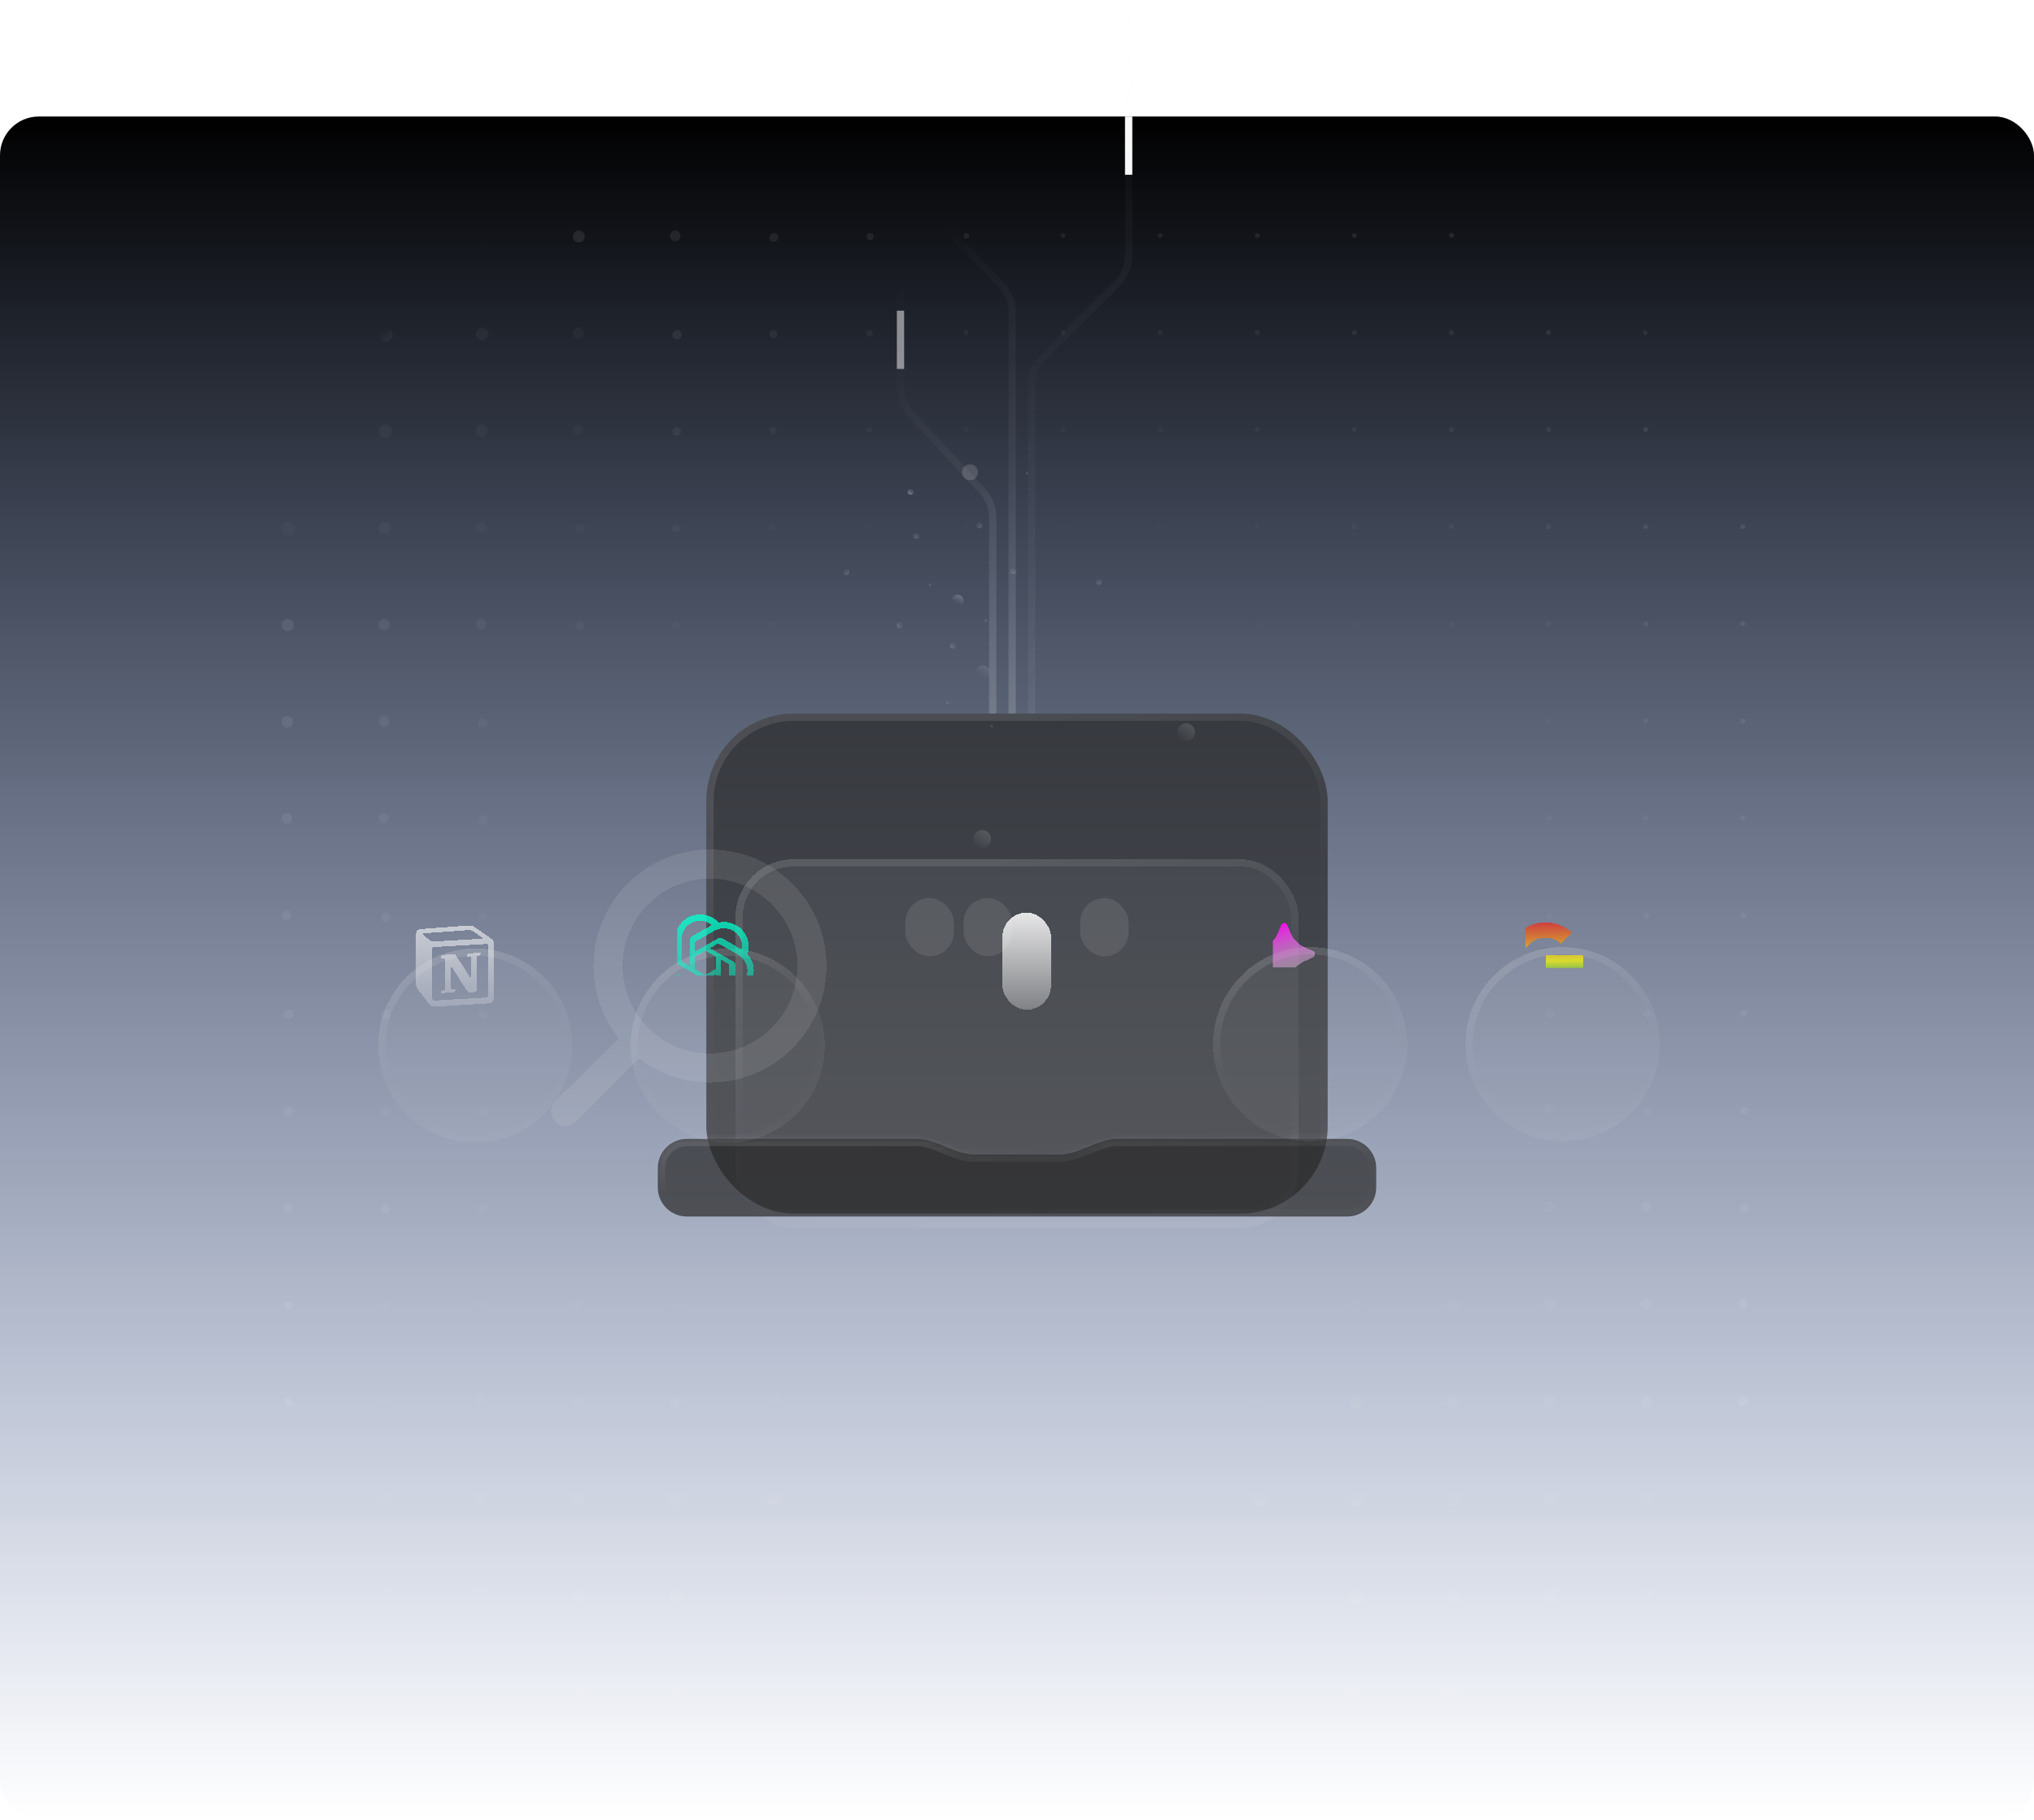 <svg width="419" height="375" viewBox="0 0 419 375" fill="none" xmlns="http://www.w3.org/2000/svg">
<rect y="24" width="419" height="351" rx="8" fill="url(#paint0_linear_106_13742)"/>
<g clip-path="url(#clip0_106_13742)">
<mask id="mask0_106_13742" style="mask-type:alpha" maskUnits="userSpaceOnUse" x="25" y="15" width="369" height="368">
<circle cx="209.5" cy="199" r="184" fill="url(#paint1_radial_106_13742)"/>
</mask>
<g mask="url(#mask0_106_13742)">
<g opacity="0.1">
<circle opacity="0.3" cx="59.084" cy="48.584" r="1.584" fill="#F8F8F8"/>
<circle cx="79.005" cy="48.505" r="1.505" fill="#F8F8F8"/>
<circle cx="99.386" cy="48.886" r="1.386" fill="#F8F8F8"/>
<circle cx="119.228" cy="48.728" r="1.228" fill="#F8F8F8"/>
<circle cx="139.089" cy="48.589" r="1.089" fill="#F8F8F8"/>
<circle cx="159.411" cy="48.911" r="0.911" fill="#F8F8F8"/>
<circle cx="179.233" cy="48.733" r="0.733" fill="#F8F8F8"/>
<circle cx="199.074" cy="48.574" r="0.574" fill="#F8F8F8"/>
<circle cx="219" cy="48.5" r="0.5" fill="#F8F8F8"/>
<circle cx="239" cy="48.5" r="0.5" fill="#F8F8F8"/>
<circle cx="259" cy="48.5" r="0.5" fill="#F8F8F8"/>
<circle cx="279" cy="48.5" r="0.5" fill="#F8F8F8"/>
<circle cx="299" cy="48.5" r="0.5" fill="#F8F8F8"/>
<circle cx="319" cy="48.5" r="0.5" fill="#F8F8F8"/>
<circle cx="339" cy="48.5" r="0.5" fill="#F8F8F8"/>
<circle cx="359" cy="48.5" r="0.5" fill="#F8F8F8"/>
<circle opacity="0.3" cx="59.025" cy="68.525" r="1.525" fill="#F8F8F8"/>
<circle opacity="0.4" cx="79.446" cy="68.946" r="1.446" fill="#F8F8F8"/>
<circle opacity="0.4" cx="99.307" cy="68.807" r="1.307" fill="#F8F8F8"/>
<circle opacity="0.4" cx="119.149" cy="68.649" r="1.149" fill="#F8F8F8"/>
<circle cx="139.49" cy="68.99" r="0.99" fill="#F8F8F8"/>
<circle cx="159.312" cy="68.812" r="0.812" fill="#F8F8F8"/>
<circle cx="179.134" cy="68.634" r="0.634" fill="#F8F8F8"/>
<circle cx="199" cy="68.5" r="0.5" fill="#F8F8F8"/>
<circle cx="219" cy="68.5" r="0.5" fill="#F8F8F8"/>
<circle cx="239" cy="68.5" r="0.5" fill="#F8F8F8"/>
<circle cx="259" cy="68.5" r="0.5" fill="#F8F8F8"/>
<circle cx="279" cy="68.5" r="0.5" fill="#F8F8F8"/>
<circle cx="299" cy="68.5" r="0.5" fill="#F8F8F8"/>
<circle cx="319" cy="68.5" r="0.5" fill="#F8F8F8"/>
<circle cx="339" cy="68.5" r="0.5" fill="#F8F8F8"/>
<circle cx="359" cy="68.5" r="0.5" fill="#F8F8F8"/>
<circle opacity="0.3" cx="59.465" cy="88.965" r="1.465" fill="#F8F8F8"/>
<circle opacity="0.4" cx="79.347" cy="88.847" r="1.347" fill="#F8F8F8"/>
<circle opacity="0.4" cx="99.208" cy="88.708" r="1.208" fill="#F8F8F8"/>
<circle opacity="0.4" cx="119.03" cy="88.53" r="1.03" fill="#F8F8F8"/>
<circle cx="139.391" cy="88.891" r="0.891" fill="#F8F8F8"/>
<circle cx="159.233" cy="88.733" r="0.733" fill="#F8F8F8"/>
<circle cx="179.055" cy="88.555" r="0.555" fill="#F8F8F8"/>
<circle cx="199" cy="88.5" r="0.5" fill="#F8F8F8"/>
<circle cx="219" cy="88.5" r="0.5" fill="#F8F8F8"/>
<circle cx="239" cy="88.5" r="0.5" fill="#F8F8F8"/>
<circle cx="259" cy="88.5" r="0.5" fill="#F8F8F8"/>
<circle cx="279" cy="88.5" r="0.5" fill="#F8F8F8"/>
<circle cx="299" cy="88.5" r="0.5" fill="#F8F8F8"/>
<circle cx="319" cy="88.5" r="0.5" fill="#F8F8F8"/>
<circle cx="339" cy="88.5" r="0.5" fill="#F8F8F8"/>
<circle cx="359" cy="88.5" r="0.5" fill="#F8F8F8"/>
<circle opacity="0.3" cx="59.366" cy="108.866" r="1.366" fill="#F8F8F8"/>
<circle opacity="0.4" cx="79.248" cy="108.748" r="1.248" fill="#F8F8F8"/>
<circle opacity="0.4" cx="99.109" cy="108.609" r="1.109" fill="#F8F8F8"/>
<circle opacity="0.4" cx="119.47" cy="108.97" r="0.97" fill="#F8F8F8"/>
<circle cx="139.332" cy="108.832" r="0.832" fill="#F8F8F8"/>
<circle cx="159.173" cy="108.673" r="0.673" fill="#F8F8F8"/>
<circle cx="179.055" cy="108.555" r="0.555" fill="#F8F8F8"/>
<circle cx="199" cy="108.5" r="0.5" fill="#F8F8F8"/>
<circle cx="219" cy="108.5" r="0.5" fill="#F8F8F8"/>
<circle cx="239" cy="108.5" r="0.5" fill="#F8F8F8"/>
<circle cx="259" cy="108.5" r="0.5" fill="#F8F8F8"/>
<circle cx="279" cy="108.5" r="0.5" fill="#F8F8F8"/>
<circle cx="299" cy="108.5" r="0.5" fill="#F8F8F8"/>
<circle cx="319" cy="108.5" r="0.5" fill="#F8F8F8"/>
<circle cx="339" cy="108.5" r="0.5" fill="#F8F8F8"/>
<circle cx="359" cy="108.5" r="0.5" fill="#F8F8F8"/>
<circle cx="59.267" cy="128.767" r="1.267" fill="#F8F8F8"/>
<circle cx="79.168" cy="128.668" r="1.168" fill="#F8F8F8"/>
<circle cx="99.05" cy="128.55" r="1.05" fill="#F8F8F8"/>
<circle cx="119.411" cy="128.911" r="0.911" fill="#F8F8F8"/>
<circle cx="139.312" cy="128.812" r="0.812" fill="#F8F8F8"/>
<circle cx="159.173" cy="128.673" r="0.673" fill="#F8F8F8"/>
<circle cx="179.074" cy="128.574" r="0.574" fill="#F8F8F8"/>
<circle cx="199.015" cy="128.515" r="0.515" fill="#F8F8F8"/>
<circle cx="219" cy="128.5" r="0.5" fill="#F8F8F8"/>
<circle cx="239" cy="128.5" r="0.5" fill="#F8F8F8"/>
<circle cx="259" cy="128.5" r="0.5" fill="#F8F8F8"/>
<circle cx="279" cy="128.5" r="0.5" fill="#F8F8F8"/>
<circle cx="299" cy="128.5" r="0.5" fill="#F8F8F8"/>
<circle cx="319" cy="128.5" r="0.5" fill="#F8F8F8"/>
<circle cx="339" cy="128.5" r="0.5" fill="#F8F8F8"/>
<circle cx="359" cy="128.5" r="0.5" fill="#F8F8F8"/>
<circle cx="59.188" cy="148.688" r="1.188" fill="#F8F8F8"/>
<circle cx="79.089" cy="148.589" r="1.089" fill="#F8F8F8"/>
<circle cx="99.49" cy="148.99" r="0.99" fill="#F8F8F8"/>
<circle cx="319" cy="148.5" r="0.5" fill="#F8F8F8"/>
<circle cx="339" cy="148.5" r="0.5" fill="#F8F8F8"/>
<circle cx="359" cy="148.5" r="0.5" fill="#F8F8F8"/>
<circle cx="59.089" cy="168.589" r="1.089" fill="#F8F8F8"/>
<circle cx="79.03" cy="168.53" r="1.03" fill="#F8F8F8"/>
<circle cx="99.451" cy="168.951" r="0.951" fill="#F8F8F8"/>
<circle cx="319.055" cy="168.555" r="0.555" fill="#F8F8F8"/>
<circle cx="339" cy="168.5" r="0.5" fill="#F8F8F8"/>
<circle cx="359" cy="168.5" r="0.5" fill="#F8F8F8"/>
<circle cx="59.03" cy="188.53" r="1.03" fill="#F8F8F8"/>
<circle cx="79.49" cy="188.99" r="0.99" fill="#F8F8F8"/>
<circle cx="99.451" cy="188.951" r="0.951" fill="#F8F8F8"/>
<circle cx="319.213" cy="188.713" r="0.713" fill="#F8F8F8"/>
<circle cx="339.134" cy="188.634" r="0.634" fill="#F8F8F8"/>
<circle cx="359.074" cy="188.574" r="0.574" fill="#F8F8F8"/>
<circle cx="59.47" cy="208.97" r="0.97" fill="#F8F8F8"/>
<circle cx="79.451" cy="208.951" r="0.951" fill="#F8F8F8"/>
<circle cx="99.451" cy="208.951" r="0.951" fill="#F8F8F8"/>
<circle cx="319.371" cy="208.871" r="0.871" fill="#F8F8F8"/>
<circle cx="339.292" cy="208.792" r="0.792" fill="#F8F8F8"/>
<circle cx="359.193" cy="208.693" r="0.693" fill="#F8F8F8"/>
<circle cx="59.451" cy="228.951" r="0.951" fill="#F8F8F8"/>
<circle cx="79.451" cy="228.951" r="0.951" fill="#F8F8F8"/>
<circle cx="99.47" cy="228.97" r="0.97" fill="#F8F8F8"/>
<circle cx="319.01" cy="228.51" r="1.01" fill="#F8F8F8"/>
<circle cx="339.411" cy="228.911" r="0.911" fill="#F8F8F8"/>
<circle cx="359.312" cy="228.812" r="0.812" fill="#F8F8F8"/>
<circle cx="59.411" cy="248.911" r="0.911" fill="#F8F8F8"/>
<circle cx="79.451" cy="248.951" r="0.951" fill="#F8F8F8"/>
<circle cx="99.49" cy="248.99" r="0.99" fill="#F8F8F8"/>
<circle cx="319.089" cy="248.589" r="1.089" fill="#F8F8F8"/>
<circle cx="339.01" cy="248.51" r="1.01" fill="#F8F8F8"/>
<circle cx="359.411" cy="248.911" r="0.911" fill="#F8F8F8"/>
<circle cx="59.411" cy="268.911" r="0.911" fill="#F8F8F8"/>
<circle opacity="0.5" cx="79.451" cy="268.951" r="0.951" fill="#F8F8F8"/>
<circle opacity="0.5" cx="99.03" cy="268.53" r="1.03" fill="#F8F8F8"/>
<circle cx="119.109" cy="268.609" r="1.109" fill="#F8F8F8"/>
<circle cx="139.168" cy="268.668" r="1.168" fill="#F8F8F8"/>
<circle cx="159.228" cy="268.728" r="1.228" fill="#F8F8F8"/>
<circle cx="259.307" cy="268.807" r="1.307" fill="#F8F8F8"/>
<circle cx="279.287" cy="268.787" r="1.287" fill="#F8F8F8"/>
<circle cx="299.248" cy="268.748" r="1.248" fill="#F8F8F8"/>
<circle cx="319.208" cy="268.708" r="1.208" fill="#F8F8F8"/>
<circle cx="339.109" cy="268.609" r="1.109" fill="#F8F8F8"/>
<circle cx="359.01" cy="268.51" r="1.01" fill="#F8F8F8"/>
<circle cx="59.391" cy="288.891" r="0.891" fill="#F8F8F8"/>
<circle opacity="0.5" cx="79.47" cy="288.97" r="0.97" fill="#F8F8F8"/>
<circle opacity="0.5" cx="99.05" cy="288.55" r="1.05" fill="#F8F8F8"/>
<circle cx="119.149" cy="288.649" r="1.149" fill="#F8F8F8"/>
<circle cx="139.228" cy="288.728" r="1.228" fill="#F8F8F8"/>
<circle cx="159.307" cy="288.807" r="1.307" fill="#F8F8F8"/>
<circle cx="259.406" cy="288.906" r="1.406" fill="#F8F8F8"/>
<circle cx="279.386" cy="288.886" r="1.386" fill="#F8F8F8"/>
<circle cx="299.347" cy="288.847" r="1.347" fill="#F8F8F8"/>
<circle cx="319.287" cy="288.787" r="1.287" fill="#F8F8F8"/>
<circle cx="339.208" cy="288.708" r="1.208" fill="#F8F8F8"/>
<circle cx="359.089" cy="288.589" r="1.089" fill="#F8F8F8"/>
<circle opacity="0.5" cx="59.411" cy="308.911" r="0.911" fill="#F8F8F8"/>
<circle opacity="0.5" cx="79.49" cy="308.99" r="0.99" fill="#F8F8F8"/>
<circle opacity="0.5" cx="99.089" cy="308.589" r="1.089" fill="#F8F8F8"/>
<circle cx="119.188" cy="308.688" r="1.188" fill="#F8F8F8"/>
<circle cx="139.267" cy="308.767" r="1.267" fill="#F8F8F8"/>
<circle cx="159.347" cy="308.847" r="1.347" fill="#F8F8F8"/>
<circle cx="259.465" cy="308.965" r="1.465" fill="#F8F8F8"/>
<circle cx="279.446" cy="308.946" r="1.446" fill="#F8F8F8"/>
<circle opacity="0.3" cx="299.406" cy="308.906" r="1.406" fill="#F8F8F8"/>
<circle opacity="0.3" cx="319.366" cy="308.866" r="1.366" fill="#F8F8F8"/>
<circle opacity="0.3" cx="339.287" cy="308.787" r="1.287" fill="#F8F8F8"/>
<circle cx="359.168" cy="308.668" r="1.168" fill="#F8F8F8"/>
<circle opacity="0.5" cx="59.431" cy="328.931" r="0.931" fill="#F8F8F8"/>
<circle opacity="0.5" cx="79.01" cy="328.51" r="1.01" fill="#F8F8F8"/>
<circle opacity="0.5" cx="99.109" cy="328.609" r="1.109" fill="#F8F8F8"/>
<circle cx="119.208" cy="328.708" r="1.208" fill="#F8F8F8"/>
<circle cx="139.287" cy="328.787" r="1.287" fill="#F8F8F8"/>
<circle opacity="0.3" cx="159.366" cy="328.866" r="1.366" fill="#F8F8F8"/>
<circle opacity="0.3" cx="179.426" cy="328.926" r="1.426" fill="#F8F8F8"/>
<circle opacity="0.3" cx="199.465" cy="328.965" r="1.465" fill="#F8F8F8"/>
<circle opacity="0.3" cx="219.485" cy="328.985" r="1.485" fill="#F8F8F8"/>
<circle opacity="0.3" cx="239.005" cy="328.505" r="1.505" fill="#F8F8F8"/>
<circle opacity="0.3" cx="259.005" cy="328.505" r="1.505" fill="#F8F8F8"/>
<circle cx="279.485" cy="328.985" r="1.485" fill="#F8F8F8"/>
<circle opacity="0.3" cx="299.465" cy="328.965" r="1.465" fill="#F8F8F8"/>
<circle opacity="0.3" cx="319.426" cy="328.926" r="1.426" fill="#F8F8F8"/>
<circle opacity="0.3" cx="339.347" cy="328.847" r="1.347" fill="#F8F8F8"/>
<circle cx="359.248" cy="328.748" r="1.248" fill="#F8F8F8"/>
<circle opacity="0.5" cx="59.49" cy="348.99" r="0.99" fill="#F8F8F8"/>
<circle opacity="0.5" cx="79.03" cy="348.53" r="1.03" fill="#F8F8F8"/>
<circle opacity="0.5" cx="99.129" cy="348.629" r="1.129" fill="#F8F8F8"/>
<circle cx="119.208" cy="348.708" r="1.208" fill="#F8F8F8"/>
<circle cx="139.287" cy="348.787" r="1.287" fill="#F8F8F8"/>
<circle opacity="0.3" cx="159.366" cy="348.866" r="1.366" fill="#F8F8F8"/>
<circle opacity="0.3" cx="179.426" cy="348.926" r="1.426" fill="#F8F8F8"/>
<circle opacity="0.3" cx="199.465" cy="348.965" r="1.465" fill="#F8F8F8"/>
<circle opacity="0.3" cx="219.485" cy="348.985" r="1.485" fill="#F8F8F8"/>
<circle opacity="0.3" cx="239.005" cy="348.505" r="1.505" fill="#F8F8F8"/>
<circle opacity="0.3" cx="259.005" cy="348.505" r="1.505" fill="#F8F8F8"/>
<circle cx="279.005" cy="348.505" r="1.505" fill="#F8F8F8"/>
<circle cx="299.005" cy="348.505" r="1.505" fill="#F8F8F8"/>
<circle cx="319.465" cy="348.965" r="1.465" fill="#F8F8F8"/>
<circle cx="339.406" cy="348.906" r="1.406" fill="#F8F8F8"/>
<circle cx="359.307" cy="348.807" r="1.307" fill="#F8F8F8"/>
</g>
</g>
</g>
<g filter="url(#filter0_bi_106_13742)">
<rect x="145.5" y="147" width="128" height="103" rx="18" fill="#282828" fill-opacity="0.7" style="mix-blend-mode:luminosity"/>
<rect x="146.25" y="147.75" width="126.5" height="101.5" rx="17.25" stroke="url(#paint2_linear_106_13742)" stroke-opacity="0.25" stroke-width="1.5"/>
</g>
<g filter="url(#filter1_bd_106_13742)">
<rect x="151.5" y="153" width="116" height="76" rx="12" fill="#F8F8F8" fill-opacity="0.05" style="mix-blend-mode:luminosity" shape-rendering="crispEdges"/>
<rect x="152.25" y="153.75" width="114.5" height="74.5" rx="11.25" stroke="url(#paint3_linear_106_13742)" stroke-opacity="0.25" stroke-width="1.5" shape-rendering="crispEdges"/>
</g>
<g filter="url(#filter2_b_106_13742)">
<rect x="186.5" y="185" width="10" height="12" rx="5" fill="#F8F8F8" fill-opacity="0.1"/>
</g>
<g filter="url(#filter3_b_106_13742)">
<rect x="198.5" y="185" width="10" height="12" rx="5" fill="#F8F8F8" fill-opacity="0.1"/>
</g>
<g filter="url(#filter4_dd_106_13742)">
<rect x="210.5" y="181" width="10" height="20" rx="5" fill="url(#paint4_linear_106_13742)" shape-rendering="crispEdges"/>
</g>
<g filter="url(#filter5_b_106_13742)">
<rect x="222.5" y="185" width="10" height="12" rx="5" fill="#F8F8F8" fill-opacity="0.1"/>
</g>
<g filter="url(#filter6_bi_106_13742)">
<mask id="path-195-inside-1_106_13742" fill="white">
<path fill-rule="evenodd" clip-rule="evenodd" d="M200.7 237.839C196.676 237.839 192.852 234.608 188.829 234.608H141.5C138.186 234.608 135.5 237.294 135.5 240.608V244.608C135.5 247.922 138.186 250.608 141.5 250.608H277.5C280.814 250.608 283.5 247.922 283.5 244.608V240.608C283.5 237.294 280.814 234.608 277.5 234.608H230.172C226.148 234.608 222.324 237.839 218.3 237.839H200.7Z"/>
</mask>
<path fill-rule="evenodd" clip-rule="evenodd" d="M200.7 237.839C196.676 237.839 192.852 234.608 188.829 234.608H141.5C138.186 234.608 135.5 237.294 135.5 240.608V244.608C135.5 247.922 138.186 250.608 141.5 250.608H277.5C280.814 250.608 283.5 247.922 283.5 244.608V240.608C283.5 237.294 280.814 234.608 277.5 234.608H230.172C226.148 234.608 222.324 237.839 218.3 237.839H200.7Z" fill="#282828" fill-opacity="0.7" style="mix-blend-mode:luminosity"/>
<path d="M141.5 236.108H188.829V233.108H141.5V236.108ZM137 240.608C137 238.123 139.015 236.108 141.5 236.108V233.108C137.358 233.108 134 236.466 134 240.608H137ZM137 244.608V240.608H134V244.608H137ZM141.5 249.108C139.015 249.108 137 247.093 137 244.608H134C134 248.75 137.358 252.108 141.5 252.108V249.108ZM277.5 249.108H141.5V252.108H277.5V249.108ZM282 244.608C282 247.093 279.985 249.108 277.5 249.108V252.108C281.642 252.108 285 248.75 285 244.608H282ZM282 240.608V244.608H285V240.608H282ZM277.5 236.108C279.985 236.108 282 238.123 282 240.608H285C285 236.466 281.642 233.108 277.5 233.108V236.108ZM230.172 236.108H277.5V233.108H230.172V236.108ZM218.3 236.339H200.7V239.339H218.3V236.339ZM230.172 233.108C227.809 233.108 225.565 234.054 223.665 234.836C221.641 235.669 219.962 236.339 218.3 236.339V239.339C220.662 239.339 222.906 238.393 224.807 237.611C226.83 236.778 228.51 236.108 230.172 236.108V233.108ZM188.829 236.108C190.49 236.108 192.17 236.778 194.193 237.611C196.094 238.393 198.338 239.339 200.7 239.339V236.339C199.038 236.339 197.359 235.669 195.335 234.836C193.435 234.054 191.191 233.108 188.829 233.108V236.108Z" fill="url(#paint5_linear_106_13742)" fill-opacity="0.25" mask="url(#path-195-inside-1_106_13742)"/>
</g>
<g filter="url(#filter7_bd_106_13742)">
<circle cx="97.894" cy="191.394" r="20" fill="#F8F8F8" fill-opacity="0.05" style="mix-blend-mode:luminosity" shape-rendering="crispEdges"/>
<circle cx="97.894" cy="191.394" r="19.25" stroke="url(#paint6_linear_106_13742)" stroke-opacity="0.25" stroke-width="1.5" shape-rendering="crispEdges"/>
</g>
<g opacity="0.7" filter="url(#filter8_dd_106_13742)">
<path d="M99.944 183.698L90.694 184.381C89.948 184.446 89.688 184.933 89.688 185.518V195.658C89.688 196.113 89.85 196.503 90.24 197.023L92.414 199.85C92.771 200.306 93.096 200.403 93.778 200.371L104.519 199.721C105.428 199.656 105.688 199.233 105.688 198.518V187.11C105.688 186.741 105.542 186.634 105.112 186.319L105.038 186.265L102.086 184.185C101.372 183.666 101.08 183.6 99.944 183.698ZM94.021 186.924C93.144 186.983 92.945 186.996 92.447 186.591L91.18 185.583C91.052 185.453 91.116 185.29 91.44 185.258L100.333 184.608C101.079 184.543 101.468 184.803 101.76 185.031L103.285 186.136C103.35 186.168 103.513 186.363 103.318 186.363L94.135 186.916L94.021 186.924ZM92.998 198.421V188.736C92.998 188.313 93.128 188.118 93.517 188.085L104.064 187.468C104.422 187.436 104.584 187.663 104.584 188.085V197.705C104.584 198.128 104.518 198.486 103.934 198.518L93.841 199.103C93.258 199.136 92.998 198.941 92.998 198.421ZM102.962 189.255C103.026 189.548 102.962 189.841 102.669 189.874L102.183 189.97V197.121C101.76 197.348 101.371 197.478 101.046 197.478C100.527 197.478 100.397 197.315 100.008 196.828L96.827 191.823V196.665L97.833 196.893C97.833 196.893 97.833 197.478 97.022 197.478L94.783 197.608C94.718 197.478 94.783 197.153 95.01 197.088L95.594 196.926V190.524L94.783 190.458C94.718 190.165 94.88 189.743 95.335 189.71L97.737 189.549L101.046 194.618V190.133L100.203 190.036C100.138 189.678 100.397 189.418 100.721 189.386L102.961 189.255L102.962 189.255Z" fill="url(#paint7_linear_106_13742)" shape-rendering="crispEdges"/>
</g>
<g filter="url(#filter9_bd_106_13742)">
<circle cx="149.894" cy="191.394" r="20" fill="#F8F8F8" fill-opacity="0.05" style="mix-blend-mode:luminosity" shape-rendering="crispEdges"/>
<circle cx="149.894" cy="191.394" r="19.25" stroke="url(#paint8_linear_106_13742)" stroke-opacity="0.25" stroke-width="1.5" shape-rendering="crispEdges"/>
</g>
<g clip-path="url(#clip1_106_13742)">
<g opacity="0.9" filter="url(#filter10_dd_106_13742)">
<path d="M158.186 189.169C158.413 188.497 158.491 187.785 158.416 187.081C158.341 186.376 158.114 185.696 157.751 185.085C156.645 183.189 154.422 182.214 152.251 182.672C151.65 182.014 150.884 181.523 150.029 181.249C149.174 180.974 148.261 180.926 147.381 181.109C146.502 181.292 145.686 181.7 145.017 182.291C144.348 182.883 143.849 183.637 143.57 184.478C142.865 184.621 142.199 184.91 141.617 185.326C141.034 185.742 140.549 186.275 140.193 186.891C139.075 188.783 139.329 191.17 140.82 192.794C140.593 193.466 140.514 194.178 140.588 194.882C140.662 195.587 140.889 196.267 141.252 196.879C142.359 198.775 144.583 199.75 146.755 199.291C147.233 199.82 147.82 200.243 148.477 200.532C149.133 200.82 149.845 200.967 150.564 200.964C152.789 200.965 154.761 199.551 155.44 197.465C156.145 197.322 156.811 197.034 157.393 196.618C157.976 196.202 158.461 195.668 158.818 195.053C159.922 193.164 159.667 190.789 158.186 189.169ZM150.564 199.657C149.676 199.658 148.816 199.352 148.134 198.791L148.254 198.724L152.291 196.43C152.391 196.372 152.475 196.289 152.533 196.19C152.591 196.091 152.622 195.978 152.623 195.863V190.26L154.329 191.232C154.346 191.24 154.358 191.256 154.361 191.275V195.918C154.357 197.981 152.66 199.653 150.564 199.657ZM142.403 196.225C141.958 195.468 141.798 194.581 141.951 193.719L142.071 193.789L146.112 196.084C146.212 196.142 146.326 196.172 146.442 196.172C146.558 196.172 146.671 196.142 146.771 196.084L151.707 193.282V195.222C151.707 195.232 151.704 195.242 151.699 195.251C151.695 195.259 151.688 195.267 151.679 195.273L147.591 197.595C145.774 198.626 143.453 198.013 142.403 196.225ZM141.34 187.568C141.788 186.806 142.496 186.224 143.338 185.927V190.649C143.337 190.763 143.366 190.875 143.424 190.974C143.482 191.073 143.565 191.155 143.666 191.212L148.578 194.002L146.871 194.974C146.862 194.979 146.852 194.981 146.841 194.981C146.831 194.981 146.821 194.979 146.811 194.974L142.731 192.656C140.917 191.621 140.295 189.337 141.34 187.548V187.568ZM155.361 190.775L150.432 187.957L152.135 186.989C152.144 186.984 152.155 186.982 152.165 186.982C152.176 186.982 152.186 186.984 152.195 186.989L156.276 189.311C156.9 189.666 157.408 190.187 157.742 190.816C158.076 191.444 158.222 192.153 158.162 192.86C158.102 193.567 157.839 194.242 157.404 194.808C156.969 195.373 156.379 195.805 155.704 196.052V191.33C155.701 191.216 155.667 191.105 155.607 191.008C155.547 190.91 155.462 190.83 155.361 190.775ZM157.059 188.26L156.939 188.189L152.907 185.876C152.806 185.817 152.691 185.787 152.575 185.787C152.458 185.787 152.344 185.817 152.243 185.876L147.311 188.678V186.737C147.31 186.728 147.312 186.718 147.316 186.709C147.32 186.7 147.327 186.692 147.335 186.686L151.416 184.368C152.041 184.014 152.756 183.842 153.477 183.872C154.198 183.903 154.896 184.135 155.488 184.542C156.08 184.948 156.542 185.513 156.82 186.168C157.098 186.824 157.181 187.544 157.059 188.245V188.26H157.059ZM146.38 191.7L144.673 190.732C144.665 190.727 144.657 190.72 144.652 190.712C144.646 190.703 144.643 190.694 144.641 190.684V186.053C144.642 185.342 144.848 184.647 145.236 184.047C145.624 183.448 146.177 182.97 146.83 182.668C147.484 182.367 148.211 182.255 148.927 182.346C149.642 182.436 150.317 182.726 150.872 183.18L150.752 183.247L146.715 185.541C146.615 185.599 146.532 185.682 146.473 185.781C146.415 185.881 146.384 185.993 146.384 186.108L146.38 191.7V191.7ZM147.307 189.732L149.505 188.485L151.707 189.732V192.227L149.513 193.475L147.311 192.227L147.307 189.732Z" fill="url(#paint9_linear_106_13742)" shape-rendering="crispEdges"/>
</g>
</g>
<g filter="url(#filter11_bd_106_13742)">
<circle cx="269.894" cy="191.099" r="20" fill="#F8F8F8" fill-opacity="0.05" style="mix-blend-mode:luminosity" shape-rendering="crispEdges"/>
<circle cx="269.894" cy="191.099" r="19.25" stroke="url(#paint10_linear_106_13742)" stroke-opacity="0.25" stroke-width="1.5" shape-rendering="crispEdges"/>
</g>
<g clip-path="url(#clip2_106_13742)">
<g filter="url(#filter12_dd_106_13742)">
<path d="M269.836 193.94L269.194 195.41C268.947 195.975 268.165 195.975 267.919 195.41L267.277 193.94C266.706 192.632 265.677 191.59 264.395 191.021L262.628 190.237C262.067 189.988 262.067 189.17 262.628 188.921L264.34 188.161C265.655 187.578 266.702 186.498 267.263 185.145L267.913 183.578C268.155 182.997 268.958 182.997 269.199 183.578L269.849 185.145C270.411 186.498 271.457 187.578 272.773 188.161L274.484 188.921C275.046 189.171 275.046 189.988 274.484 190.237L272.718 191.021C271.435 191.59 270.407 192.632 269.836 193.94Z" fill="url(#paint11_linear_106_13742)" shape-rendering="crispEdges"/>
</g>
<g filter="url(#filter13_dd_106_13742)">
<path d="M275.801 198.576L275.621 198.989C275.488 199.292 275.069 199.292 274.937 198.989L274.756 198.576C274.435 197.838 273.855 197.251 273.132 196.929L272.576 196.682C272.275 196.549 272.275 196.112 272.576 195.978L273.101 195.745C273.843 195.415 274.433 194.806 274.749 194.043L274.934 193.596C275.063 193.285 275.494 193.285 275.623 193.596L275.809 194.043C276.125 194.806 276.715 195.415 277.457 195.745L277.982 195.978C278.283 196.112 278.283 196.549 277.982 196.682L277.426 196.929C276.702 197.251 276.123 197.838 275.801 198.576H275.801Z" fill="url(#paint12_linear_106_13742)" shape-rendering="crispEdges"/>
</g>
</g>
<g filter="url(#filter14_bd_106_13742)">
<circle cx="321.894" cy="191.099" r="20" fill="#F8F8F8" fill-opacity="0.05" style="mix-blend-mode:luminosity" shape-rendering="crispEdges"/>
<circle cx="321.894" cy="191.099" r="19.25" stroke="url(#paint13_linear_106_13742)" stroke-opacity="0.25" stroke-width="1.5" shape-rendering="crispEdges"/>
</g>
<g opacity="0.7" clip-path="url(#clip3_106_13742)">
<g filter="url(#filter15_dd_106_13742)">
<path fill-rule="evenodd" clip-rule="evenodd" d="M325.521 187.387C324.932 186.834 323.899 186.172 322.366 186.172C320.209 186.172 318.377 187.595 317.716 189.563C317.552 190.07 317.453 190.614 317.453 191.176C317.453 191.739 317.552 192.283 317.725 192.79C318.377 194.758 320.209 196.181 322.366 196.181C323.581 196.181 324.506 195.845 325.195 195.365C326.283 194.603 326.772 193.47 326.863 192.718H322.366V189.69H330.027C330.145 190.197 330.199 190.687 330.199 191.358C330.199 193.842 329.311 195.936 327.77 197.359C326.419 198.611 324.569 199.336 322.366 199.336C319.175 199.336 316.419 197.504 315.077 194.839C314.524 193.733 314.207 192.491 314.207 191.176C314.207 189.862 314.524 188.62 315.077 187.514C316.419 184.848 319.175 183.017 322.366 183.017C324.569 183.017 326.41 183.824 327.824 185.139L325.521 187.387Z" fill="url(#paint14_linear_106_13742)" shape-rendering="crispEdges"/>
</g>
</g>
<g filter="url(#filter16_bdd_106_13742)">
<path fill-rule="evenodd" clip-rule="evenodd" d="M150.257 216C163.512 216 174.257 205.255 174.257 192C174.257 178.745 163.512 168 150.257 168C137.003 168 126.257 178.745 126.257 192C126.257 197.608 128.181 202.767 131.404 206.853L118.379 219.849C117.207 221.021 117.207 222.92 118.379 224.092C119.55 225.263 121.45 225.263 122.621 224.092L135.677 211.065C139.719 214.161 144.773 216 150.257 216ZM168.257 192C168.257 201.941 160.198 210 150.257 210C140.316 210 132.257 201.941 132.257 192C132.257 182.059 140.316 174 150.257 174C160.198 174 168.257 182.059 168.257 192Z" fill="#F8F8F8" fill-opacity="0.1" shape-rendering="crispEdges"/>
</g>
<path opacity="0.25" d="M212.5 147V79.314C212.5 77.192 213.343 75.157 214.843 73.657L230.157 58.343C231.657 56.843 232.5 54.808 232.5 52.686V-29" stroke="url(#paint15_linear_106_13742)" stroke-width="1.5"/>
<path opacity="0.25" d="M189.5 -10L189.5 38.247C189.5 40.333 190.315 42.336 191.77 43.83L206.23 58.67C207.685 60.164 208.5 62.167 208.5 64.253L208.5 147" stroke="url(#paint16_linear_106_13742)" stroke-width="1.5"/>
<path opacity="0.25" d="M185.5 -10L185.5 79.863C185.5 81.879 186.262 83.822 187.633 85.301L202.367 101.199C203.738 102.678 204.5 104.62 204.5 106.637L204.5 147" stroke="url(#paint17_linear_106_13742)" stroke-width="1.5"/>
<path opacity="0.5" d="M185.5 76L185.5 64" stroke="#F8F8F8" stroke-width="1.5"/>
<path d="M232.5 36L232.5 24" stroke="#F8F8F8" stroke-width="1.5"/>
<circle opacity="0.5" cx="203.15" cy="127.772" r="0.303" transform="rotate(36.513 203.15 127.772)" fill="url(#paint18_linear_106_13742)"/>
<circle opacity="0.5" cx="195.276" cy="144.731" r="0.303" transform="rotate(36.513 195.276 144.731)" fill="url(#paint19_linear_106_13742)"/>
<circle opacity="0.5" cx="211.629" cy="97.487" r="0.303" transform="rotate(36.513 211.629 97.487)" fill="url(#paint20_linear_106_13742)"/>
<circle opacity="0.5" cx="191.642" cy="120.503" r="0.303" transform="rotate(36.513 191.642 120.503)" fill="url(#paint21_linear_106_13742)"/>
<circle opacity="0.5" cx="204.361" cy="149.576" r="0.303" transform="rotate(36.513 204.361 149.576)" fill="url(#paint22_linear_106_13742)"/>
<circle opacity="0.5" cx="244.317" cy="150.817" r="1.817" fill="url(#paint23_linear_106_13742)"/>
<circle opacity="0.5" cx="202.317" cy="172.817" r="1.817" fill="url(#paint24_linear_106_13742)"/>
<circle opacity="0.5" cx="202.423" cy="138.553" r="1.514" fill="url(#paint25_linear_106_13742)"/>
<circle cx="187.583" cy="101.303" r="0.606" fill="url(#paint26_linear_106_13742)"/>
<circle opacity="0.5" cx="201.762" cy="108.215" r="0.606" transform="rotate(-49.466 201.762 108.215)" fill="url(#paint27_linear_106_13742)"/>
<circle opacity="0.5" cx="226.354" cy="119.854" r="0.606" transform="rotate(-49.466 226.354 119.854)" fill="url(#paint28_linear_106_13742)"/>
<circle opacity="0.5" cx="174.354" cy="117.854" r="0.606" transform="rotate(-49.466 174.354 117.854)" fill="url(#paint29_linear_106_13742)"/>
<circle opacity="0.5" cx="196.304" cy="133.041" r="0.606" transform="rotate(36.513 196.304 133.041)" fill="url(#paint30_linear_106_13742)"/>
<circle opacity="0.5" cx="185.347" cy="128.847" r="0.606" transform="rotate(36.513 185.347 128.847)" fill="url(#paint31_linear_106_13742)"/>
<circle opacity="0.5" cx="188.795" cy="110.389" r="0.606" fill="url(#paint32_linear_106_13742)"/>
<circle opacity="0.5" cx="208.782" cy="117.657" r="0.606" fill="url(#paint33_linear_106_13742)"/>
<circle cx="199.809" cy="97.294" r="1.653" transform="rotate(55.989 199.809 97.294)" fill="white" fill-opacity="0.15"/>
<circle cx="197.274" cy="123.714" r="1.211" fill="url(#paint34_linear_106_13742)"/>
<defs>
<filter id="filter0_bi_106_13742" x="45.5" y="47" width="328" height="303" filterUnits="userSpaceOnUse" color-interpolation-filters="sRGB">
<feFlood flood-opacity="0" result="BackgroundImageFix"/>
<feGaussianBlur in="BackgroundImageFix" stdDeviation="50"/>
<feComposite in2="SourceAlpha" operator="in" result="effect1_backgroundBlur_106_13742"/>
<feBlend mode="normal" in="SourceGraphic" in2="effect1_backgroundBlur_106_13742" result="shape"/>
<feColorMatrix in="SourceAlpha" type="matrix" values="0 0 0 0 0 0 0 0 0 0 0 0 0 0 0 0 0 0 127 0" result="hardAlpha"/>
<feOffset/>
<feGaussianBlur stdDeviation="4"/>
<feComposite in2="hardAlpha" operator="arithmetic" k2="-1" k3="1"/>
<feColorMatrix type="matrix" values="0 0 0 0 0.973 0 0 0 0 0.973 0 0 0 0 0.973 0 0 0 0.25 0"/>
<feBlend mode="normal" in2="shape" result="effect2_innerShadow_106_13742"/>
</filter>
<filter id="filter1_bd_106_13742" x="119.5" y="121" width="180" height="156" filterUnits="userSpaceOnUse" color-interpolation-filters="sRGB">
<feFlood flood-opacity="0" result="BackgroundImageFix"/>
<feGaussianBlur in="BackgroundImageFix" stdDeviation="16"/>
<feComposite in2="SourceAlpha" operator="in" result="effect1_backgroundBlur_106_13742"/>
<feColorMatrix in="SourceAlpha" type="matrix" values="0 0 0 0 0 0 0 0 0 0 0 0 0 0 0 0 0 0 127 0" result="hardAlpha"/>
<feOffset dy="24"/>
<feGaussianBlur stdDeviation="12"/>
<feComposite in2="hardAlpha" operator="out"/>
<feColorMatrix type="matrix" values="0 0 0 0 0 0 0 0 0 0 0 0 0 0 0 0 0 0 0.3 0"/>
<feBlend mode="multiply" in2="effect1_backgroundBlur_106_13742" result="effect2_dropShadow_106_13742"/>
<feBlend mode="normal" in="SourceGraphic" in2="effect2_dropShadow_106_13742" result="shape"/>
</filter>
<filter id="filter2_b_106_13742" x="86.5" y="85" width="210" height="212" filterUnits="userSpaceOnUse" color-interpolation-filters="sRGB">
<feFlood flood-opacity="0" result="BackgroundImageFix"/>
<feGaussianBlur in="BackgroundImageFix" stdDeviation="50"/>
<feComposite in2="SourceAlpha" operator="in" result="effect1_backgroundBlur_106_13742"/>
<feBlend mode="normal" in="SourceGraphic" in2="effect1_backgroundBlur_106_13742" result="shape"/>
</filter>
<filter id="filter3_b_106_13742" x="98.5" y="85" width="210" height="212" filterUnits="userSpaceOnUse" color-interpolation-filters="sRGB">
<feFlood flood-opacity="0" result="BackgroundImageFix"/>
<feGaussianBlur in="BackgroundImageFix" stdDeviation="50"/>
<feComposite in2="SourceAlpha" operator="in" result="effect1_backgroundBlur_106_13742"/>
<feBlend mode="normal" in="SourceGraphic" in2="effect1_backgroundBlur_106_13742" result="shape"/>
</filter>
<filter id="filter4_dd_106_13742" x="201.5" y="180" width="22" height="32" filterUnits="userSpaceOnUse" color-interpolation-filters="sRGB">
<feFlood flood-opacity="0" result="BackgroundImageFix"/>
<feColorMatrix in="SourceAlpha" type="matrix" values="0 0 0 0 0 0 0 0 0 0 0 0 0 0 0 0 0 0 127 0" result="hardAlpha"/>
<feOffset dx="-3" dy="5"/>
<feGaussianBlur stdDeviation="3"/>
<feColorMatrix type="matrix" values="0 0 0 0 0 0 0 0 0 0 0 0 0 0 0 0 0 0 0.2 0"/>
<feBlend mode="normal" in2="BackgroundImageFix" result="effect1_dropShadow_106_13742"/>
<feColorMatrix in="SourceAlpha" type="matrix" values="0 0 0 0 0 0 0 0 0 0 0 0 0 0 0 0 0 0 127 0" result="hardAlpha"/>
<feOffset dx="-1" dy="2"/>
<feGaussianBlur stdDeviation="1.5"/>
<feComposite in2="hardAlpha" operator="out"/>
<feColorMatrix type="matrix" values="0 0 0 0 0 0 0 0 0 0 0 0 0 0 0 0 0 0 0.1 0"/>
<feBlend mode="normal" in2="effect1_dropShadow_106_13742" result="effect2_dropShadow_106_13742"/>
<feBlend mode="normal" in="SourceGraphic" in2="effect2_dropShadow_106_13742" result="shape"/>
</filter>
<filter id="filter5_b_106_13742" x="122.5" y="85" width="210" height="212" filterUnits="userSpaceOnUse" color-interpolation-filters="sRGB">
<feFlood flood-opacity="0" result="BackgroundImageFix"/>
<feGaussianBlur in="BackgroundImageFix" stdDeviation="50"/>
<feComposite in2="SourceAlpha" operator="in" result="effect1_backgroundBlur_106_13742"/>
<feBlend mode="normal" in="SourceGraphic" in2="effect1_backgroundBlur_106_13742" result="shape"/>
</filter>
<filter id="filter6_bi_106_13742" x="35.5" y="134.608" width="348" height="216" filterUnits="userSpaceOnUse" color-interpolation-filters="sRGB">
<feFlood flood-opacity="0" result="BackgroundImageFix"/>
<feGaussianBlur in="BackgroundImageFix" stdDeviation="50"/>
<feComposite in2="SourceAlpha" operator="in" result="effect1_backgroundBlur_106_13742"/>
<feBlend mode="normal" in="SourceGraphic" in2="effect1_backgroundBlur_106_13742" result="shape"/>
<feColorMatrix in="SourceAlpha" type="matrix" values="0 0 0 0 0 0 0 0 0 0 0 0 0 0 0 0 0 0 127 0" result="hardAlpha"/>
<feOffset/>
<feGaussianBlur stdDeviation="4"/>
<feComposite in2="hardAlpha" operator="arithmetic" k2="-1" k3="1"/>
<feColorMatrix type="matrix" values="0 0 0 0 0.973 0 0 0 0 0.973 0 0 0 0 0.973 0 0 0 0.25 0"/>
<feBlend mode="normal" in2="shape" result="effect2_innerShadow_106_13742"/>
</filter>
<filter id="filter7_bd_106_13742" x="45.894" y="139.394" width="104" height="120" filterUnits="userSpaceOnUse" color-interpolation-filters="sRGB">
<feFlood flood-opacity="0" result="BackgroundImageFix"/>
<feGaussianBlur in="BackgroundImageFix" stdDeviation="16"/>
<feComposite in2="SourceAlpha" operator="in" result="effect1_backgroundBlur_106_13742"/>
<feColorMatrix in="SourceAlpha" type="matrix" values="0 0 0 0 0 0 0 0 0 0 0 0 0 0 0 0 0 0 127 0" result="hardAlpha"/>
<feOffset dy="24"/>
<feGaussianBlur stdDeviation="12"/>
<feComposite in2="hardAlpha" operator="out"/>
<feColorMatrix type="matrix" values="0 0 0 0 0 0 0 0 0 0 0 0 0 0 0 0 0 0 0.3 0"/>
<feBlend mode="multiply" in2="effect1_backgroundBlur_106_13742" result="effect2_dropShadow_106_13742"/>
<feBlend mode="normal" in="SourceGraphic" in2="effect2_dropShadow_106_13742" result="shape"/>
</filter>
<filter id="filter8_dd_106_13742" x="80.688" y="182.66" width="28" height="28.717" filterUnits="userSpaceOnUse" color-interpolation-filters="sRGB">
<feFlood flood-opacity="0" result="BackgroundImageFix"/>
<feColorMatrix in="SourceAlpha" type="matrix" values="0 0 0 0 0 0 0 0 0 0 0 0 0 0 0 0 0 0 127 0" result="hardAlpha"/>
<feOffset dx="-3" dy="5"/>
<feGaussianBlur stdDeviation="3"/>
<feColorMatrix type="matrix" values="0 0 0 0 0 0 0 0 0 0 0 0 0 0 0 0 0 0 0.2 0"/>
<feBlend mode="normal" in2="BackgroundImageFix" result="effect1_dropShadow_106_13742"/>
<feColorMatrix in="SourceAlpha" type="matrix" values="0 0 0 0 0 0 0 0 0 0 0 0 0 0 0 0 0 0 127 0" result="hardAlpha"/>
<feOffset dx="-1" dy="2"/>
<feGaussianBlur stdDeviation="1.5"/>
<feComposite in2="hardAlpha" operator="out"/>
<feColorMatrix type="matrix" values="0 0 0 0 0 0 0 0 0 0 0 0 0 0 0 0 0 0 0.1 0"/>
<feBlend mode="normal" in2="effect1_dropShadow_106_13742" result="effect2_dropShadow_106_13742"/>
<feBlend mode="normal" in="SourceGraphic" in2="effect2_dropShadow_106_13742" result="shape"/>
</filter>
<filter id="filter9_bd_106_13742" x="97.894" y="139.394" width="104" height="120" filterUnits="userSpaceOnUse" color-interpolation-filters="sRGB">
<feFlood flood-opacity="0" result="BackgroundImageFix"/>
<feGaussianBlur in="BackgroundImageFix" stdDeviation="16"/>
<feComposite in2="SourceAlpha" operator="in" result="effect1_backgroundBlur_106_13742"/>
<feColorMatrix in="SourceAlpha" type="matrix" values="0 0 0 0 0 0 0 0 0 0 0 0 0 0 0 0 0 0 127 0" result="hardAlpha"/>
<feOffset dy="24"/>
<feGaussianBlur stdDeviation="12"/>
<feComposite in2="hardAlpha" operator="out"/>
<feColorMatrix type="matrix" values="0 0 0 0 0 0 0 0 0 0 0 0 0 0 0 0 0 0 0.3 0"/>
<feBlend mode="multiply" in2="effect1_backgroundBlur_106_13742" result="effect2_dropShadow_106_13742"/>
<feBlend mode="normal" in="SourceGraphic" in2="effect2_dropShadow_106_13742" result="shape"/>
</filter>
<filter id="filter10_dd_106_13742" x="130.026" y="179.947" width="32.632" height="32.595" filterUnits="userSpaceOnUse" color-interpolation-filters="sRGB">
<feFlood flood-opacity="0" result="BackgroundImageFix"/>
<feColorMatrix in="SourceAlpha" type="matrix" values="0 0 0 0 0 0 0 0 0 0 0 0 0 0 0 0 0 0 127 0" result="hardAlpha"/>
<feOffset dx="-3.158" dy="5.263"/>
<feGaussianBlur stdDeviation="3.158"/>
<feColorMatrix type="matrix" values="0 0 0 0 0 0 0 0 0 0 0 0 0 0 0 0 0 0 0.2 0"/>
<feBlend mode="normal" in2="BackgroundImageFix" result="effect1_dropShadow_106_13742"/>
<feColorMatrix in="SourceAlpha" type="matrix" values="0 0 0 0 0 0 0 0 0 0 0 0 0 0 0 0 0 0 127 0" result="hardAlpha"/>
<feOffset dx="-1.053" dy="2.105"/>
<feGaussianBlur stdDeviation="1.579"/>
<feComposite in2="hardAlpha" operator="out"/>
<feColorMatrix type="matrix" values="0 0 0 0 0 0 0 0 0 0 0 0 0 0 0 0 0 0 0.1 0"/>
<feBlend mode="normal" in2="effect1_dropShadow_106_13742" result="effect2_dropShadow_106_13742"/>
<feBlend mode="normal" in="SourceGraphic" in2="effect2_dropShadow_106_13742" result="shape"/>
</filter>
<filter id="filter11_bd_106_13742" x="217.894" y="139.099" width="104" height="120" filterUnits="userSpaceOnUse" color-interpolation-filters="sRGB">
<feFlood flood-opacity="0" result="BackgroundImageFix"/>
<feGaussianBlur in="BackgroundImageFix" stdDeviation="16"/>
<feComposite in2="SourceAlpha" operator="in" result="effect1_backgroundBlur_106_13742"/>
<feColorMatrix in="SourceAlpha" type="matrix" values="0 0 0 0 0 0 0 0 0 0 0 0 0 0 0 0 0 0 127 0" result="hardAlpha"/>
<feOffset dy="24"/>
<feGaussianBlur stdDeviation="12"/>
<feComposite in2="hardAlpha" operator="out"/>
<feColorMatrix type="matrix" values="0 0 0 0 0 0 0 0 0 0 0 0 0 0 0 0 0 0 0.3 0"/>
<feBlend mode="multiply" in2="effect1_backgroundBlur_106_13742" result="effect2_dropShadow_106_13742"/>
<feBlend mode="normal" in="SourceGraphic" in2="effect2_dropShadow_106_13742" result="shape"/>
</filter>
<filter id="filter12_dd_106_13742" x="253.207" y="182.142" width="24.699" height="24.692" filterUnits="userSpaceOnUse" color-interpolation-filters="sRGB">
<feFlood flood-opacity="0" result="BackgroundImageFix"/>
<feColorMatrix in="SourceAlpha" type="matrix" values="0 0 0 0 0 0 0 0 0 0 0 0 0 0 0 0 0 0 127 0" result="hardAlpha"/>
<feOffset dx="-3" dy="5"/>
<feGaussianBlur stdDeviation="3"/>
<feColorMatrix type="matrix" values="0 0 0 0 0 0 0 0 0 0 0 0 0 0 0 0 0 0 0.2 0"/>
<feBlend mode="normal" in2="BackgroundImageFix" result="effect1_dropShadow_106_13742"/>
<feColorMatrix in="SourceAlpha" type="matrix" values="0 0 0 0 0 0 0 0 0 0 0 0 0 0 0 0 0 0 127 0" result="hardAlpha"/>
<feOffset dx="-1" dy="2"/>
<feGaussianBlur stdDeviation="1.5"/>
<feComposite in2="hardAlpha" operator="out"/>
<feColorMatrix type="matrix" values="0 0 0 0 0 0 0 0 0 0 0 0 0 0 0 0 0 0 0.1 0"/>
<feBlend mode="normal" in2="effect1_dropShadow_106_13742" result="effect2_dropShadow_106_13742"/>
<feBlend mode="normal" in="SourceGraphic" in2="effect2_dropShadow_106_13742" result="shape"/>
</filter>
<filter id="filter13_dd_106_13742" x="263.35" y="192.363" width="17.857" height="17.854" filterUnits="userSpaceOnUse" color-interpolation-filters="sRGB">
<feFlood flood-opacity="0" result="BackgroundImageFix"/>
<feColorMatrix in="SourceAlpha" type="matrix" values="0 0 0 0 0 0 0 0 0 0 0 0 0 0 0 0 0 0 127 0" result="hardAlpha"/>
<feOffset dx="-3" dy="5"/>
<feGaussianBlur stdDeviation="3"/>
<feColorMatrix type="matrix" values="0 0 0 0 0 0 0 0 0 0 0 0 0 0 0 0 0 0 0.2 0"/>
<feBlend mode="normal" in2="BackgroundImageFix" result="effect1_dropShadow_106_13742"/>
<feColorMatrix in="SourceAlpha" type="matrix" values="0 0 0 0 0 0 0 0 0 0 0 0 0 0 0 0 0 0 127 0" result="hardAlpha"/>
<feOffset dx="-1" dy="2"/>
<feGaussianBlur stdDeviation="1.5"/>
<feComposite in2="hardAlpha" operator="out"/>
<feColorMatrix type="matrix" values="0 0 0 0 0 0 0 0 0 0 0 0 0 0 0 0 0 0 0.1 0"/>
<feBlend mode="normal" in2="effect1_dropShadow_106_13742" result="effect2_dropShadow_106_13742"/>
<feBlend mode="normal" in="SourceGraphic" in2="effect2_dropShadow_106_13742" result="shape"/>
</filter>
<filter id="filter14_bd_106_13742" x="269.894" y="139.099" width="104" height="120" filterUnits="userSpaceOnUse" color-interpolation-filters="sRGB">
<feFlood flood-opacity="0" result="BackgroundImageFix"/>
<feGaussianBlur in="BackgroundImageFix" stdDeviation="16"/>
<feComposite in2="SourceAlpha" operator="in" result="effect1_backgroundBlur_106_13742"/>
<feColorMatrix in="SourceAlpha" type="matrix" values="0 0 0 0 0 0 0 0 0 0 0 0 0 0 0 0 0 0 127 0" result="hardAlpha"/>
<feOffset dy="24"/>
<feGaussianBlur stdDeviation="12"/>
<feComposite in2="hardAlpha" operator="out"/>
<feColorMatrix type="matrix" values="0 0 0 0 0 0 0 0 0 0 0 0 0 0 0 0 0 0 0.3 0"/>
<feBlend mode="multiply" in2="effect1_backgroundBlur_106_13742" result="effect2_dropShadow_106_13742"/>
<feBlend mode="normal" in="SourceGraphic" in2="effect2_dropShadow_106_13742" result="shape"/>
</filter>
<filter id="filter15_dd_106_13742" x="305.207" y="182.017" width="27.992" height="28.319" filterUnits="userSpaceOnUse" color-interpolation-filters="sRGB">
<feFlood flood-opacity="0" result="BackgroundImageFix"/>
<feColorMatrix in="SourceAlpha" type="matrix" values="0 0 0 0 0 0 0 0 0 0 0 0 0 0 0 0 0 0 127 0" result="hardAlpha"/>
<feOffset dx="-3" dy="5"/>
<feGaussianBlur stdDeviation="3"/>
<feColorMatrix type="matrix" values="0 0 0 0 0 0 0 0 0 0 0 0 0 0 0 0 0 0 0.2 0"/>
<feBlend mode="normal" in2="BackgroundImageFix" result="effect1_dropShadow_106_13742"/>
<feColorMatrix in="SourceAlpha" type="matrix" values="0 0 0 0 0 0 0 0 0 0 0 0 0 0 0 0 0 0 127 0" result="hardAlpha"/>
<feOffset dx="-1" dy="2"/>
<feGaussianBlur stdDeviation="1.5"/>
<feComposite in2="hardAlpha" operator="out"/>
<feColorMatrix type="matrix" values="0 0 0 0 0 0 0 0 0 0 0 0 0 0 0 0 0 0 0.1 0"/>
<feBlend mode="normal" in2="effect1_dropShadow_106_13742" result="effect2_dropShadow_106_13742"/>
<feBlend mode="normal" in="SourceGraphic" in2="effect2_dropShadow_106_13742" result="shape"/>
</filter>
<filter id="filter16_bdd_106_13742" x="108.5" y="164" width="69.757" height="71.971" filterUnits="userSpaceOnUse" color-interpolation-filters="sRGB">
<feFlood flood-opacity="0" result="BackgroundImageFix"/>
<feGaussianBlur in="BackgroundImageFix" stdDeviation="2"/>
<feComposite in2="SourceAlpha" operator="in" result="effect1_backgroundBlur_106_13742"/>
<feColorMatrix in="SourceAlpha" type="matrix" values="0 0 0 0 0 0 0 0 0 0 0 0 0 0 0 0 0 0 127 0" result="hardAlpha"/>
<feOffset dx="-3" dy="5"/>
<feGaussianBlur stdDeviation="3"/>
<feColorMatrix type="matrix" values="0 0 0 0 0 0 0 0 0 0 0 0 0 0 0 0 0 0 0.12 0"/>
<feBlend mode="normal" in2="effect1_backgroundBlur_106_13742" result="effect2_dropShadow_106_13742"/>
<feColorMatrix in="SourceAlpha" type="matrix" values="0 0 0 0 0 0 0 0 0 0 0 0 0 0 0 0 0 0 127 0" result="hardAlpha"/>
<feOffset dx="-1" dy="2"/>
<feGaussianBlur stdDeviation="1.5"/>
<feComposite in2="hardAlpha" operator="out"/>
<feColorMatrix type="matrix" values="0 0 0 0 0 0 0 0 0 0 0 0 0 0 0 0 0 0 0.08 0"/>
<feBlend mode="normal" in2="effect2_dropShadow_106_13742" result="effect3_dropShadow_106_13742"/>
<feBlend mode="normal" in="SourceGraphic" in2="effect3_dropShadow_106_13742" result="shape"/>
</filter>
<linearGradient id="paint0_linear_106_13742" x1="209.5" y1="24" x2="209.5" y2="375" gradientUnits="userSpaceOnUse">
<stop/>
<stop offset="1" stop-color="#002478" stop-opacity="0"/>
</linearGradient>
<radialGradient id="paint1_radial_106_13742" cx="0" cy="0" r="1" gradientUnits="userSpaceOnUse" gradientTransform="translate(209.5 199) rotate(90) scale(184)">
<stop offset="0.433" stop-color="#737373" stop-opacity="0"/>
<stop offset="1" stop-color="#D9D9D9"/>
</radialGradient>
<linearGradient id="paint2_linear_106_13742" x1="209.5" y1="147" x2="247.366" y2="265.786" gradientUnits="userSpaceOnUse">
<stop stop-color="white" stop-opacity="0.4"/>
<stop offset="0.4" stop-color="white" stop-opacity="0.01"/>
<stop offset="0.6" stop-color="white" stop-opacity="0.01"/>
<stop offset="1" stop-color="white" stop-opacity="0.1"/>
</linearGradient>
<linearGradient id="paint3_linear_106_13742" x1="209.5" y1="153" x2="232.979" y2="243.461" gradientUnits="userSpaceOnUse">
<stop stop-color="white" stop-opacity="0.4"/>
<stop offset="0.4" stop-color="white" stop-opacity="0.01"/>
<stop offset="0.6" stop-color="white" stop-opacity="0.01"/>
<stop offset="1" stop-color="white" stop-opacity="0.1"/>
</linearGradient>
<linearGradient id="paint4_linear_106_13742" x1="215.5" y1="181" x2="215.5" y2="201" gradientUnits="userSpaceOnUse">
<stop stop-color="#F8F8F8" stop-opacity="0.9"/>
<stop offset="1" stop-color="#F8F8F8" stop-opacity="0.3"/>
</linearGradient>
<linearGradient id="paint5_linear_106_13742" x1="209.5" y1="234.608" x2="210.369" y2="254.898" gradientUnits="userSpaceOnUse">
<stop stop-color="white" stop-opacity="0.4"/>
<stop offset="0.4" stop-color="white" stop-opacity="0.01"/>
<stop offset="0.6" stop-color="white" stop-opacity="0.01"/>
<stop offset="1" stop-color="white" stop-opacity="0.1"/>
</linearGradient>
<linearGradient id="paint6_linear_106_13742" x1="97.894" y1="171.394" x2="115.295" y2="215.319" gradientUnits="userSpaceOnUse">
<stop stop-color="white" stop-opacity="0.4"/>
<stop offset="0.4" stop-color="white" stop-opacity="0.01"/>
<stop offset="0.6" stop-color="white" stop-opacity="0.01"/>
<stop offset="1" stop-color="white" stop-opacity="0.1"/>
</linearGradient>
<linearGradient id="paint7_linear_106_13742" x1="97.688" y1="183.66" x2="97.688" y2="200.377" gradientUnits="userSpaceOnUse">
<stop stop-color="#F8F8F8" stop-opacity="0.9"/>
<stop offset="1" stop-color="#F8F8F8" stop-opacity="0.3"/>
</linearGradient>
<linearGradient id="paint8_linear_106_13742" x1="149.894" y1="171.394" x2="167.295" y2="215.319" gradientUnits="userSpaceOnUse">
<stop stop-color="white" stop-opacity="0.4"/>
<stop offset="0.4" stop-color="white" stop-opacity="0.01"/>
<stop offset="0.6" stop-color="white" stop-opacity="0.01"/>
<stop offset="1" stop-color="white" stop-opacity="0.1"/>
</linearGradient>
<linearGradient id="paint9_linear_106_13742" x1="149.5" y1="181" x2="149.5" y2="200.964" gradientUnits="userSpaceOnUse">
<stop stop-color="#00FFCC" stop-opacity="0.9"/>
<stop offset="1" stop-color="#00FFCC" stop-opacity="0.3"/>
</linearGradient>
<linearGradient id="paint10_linear_106_13742" x1="269.894" y1="171.1" x2="287.295" y2="215.024" gradientUnits="userSpaceOnUse">
<stop stop-color="white" stop-opacity="0.4"/>
<stop offset="0.4" stop-color="white" stop-opacity="0.01"/>
<stop offset="0.6" stop-color="white" stop-opacity="0.01"/>
<stop offset="1" stop-color="white" stop-opacity="0.1"/>
</linearGradient>
<linearGradient id="paint11_linear_106_13742" x1="268.556" y1="183.142" x2="272" y2="194.01" gradientUnits="userSpaceOnUse">
<stop stop-color="#FF0AF7" stop-opacity="0.9"/>
<stop offset="1" stop-color="#F8F8F8" stop-opacity="0.3"/>
</linearGradient>
<linearGradient id="paint12_linear_106_13742" x1="275.279" y1="193.363" x2="276" y2="198.01" gradientUnits="userSpaceOnUse">
<stop stop-color="#FBFF00" stop-opacity="0.9"/>
<stop offset="1" stop-color="#F8F8F8" stop-opacity="0.3"/>
</linearGradient>
<linearGradient id="paint13_linear_106_13742" x1="321.894" y1="171.1" x2="339.295" y2="215.024" gradientUnits="userSpaceOnUse">
<stop stop-color="white" stop-opacity="0.4"/>
<stop offset="0.4" stop-color="white" stop-opacity="0.01"/>
<stop offset="0.6" stop-color="white" stop-opacity="0.01"/>
<stop offset="1" stop-color="white" stop-opacity="0.1"/>
</linearGradient>
<linearGradient id="paint14_linear_106_13742" x1="322.203" y1="183.017" x2="322.5" y2="199.01" gradientUnits="userSpaceOnUse">
<stop stop-color="#F22317"/>
<stop offset="0.5" stop-color="#FFFB00"/>
<stop offset="0.75" stop-color="#0EC91E" stop-opacity="0.65"/>
<stop offset="1" stop-color="#007AFF"/>
</linearGradient>
<linearGradient id="paint15_linear_106_13742" x1="212.5" y1="45.548" x2="270.138" y2="67.543" gradientUnits="userSpaceOnUse">
<stop stop-color="#F8F8F8" stop-opacity="0"/>
<stop offset="0.548" stop-color="#F8F8F8" stop-opacity="0.2"/>
<stop offset="1" stop-color="#F8F8F8" stop-opacity="0.8"/>
</linearGradient>
<linearGradient id="paint16_linear_106_13742" x1="189.5" y1="56.5" x2="243.338" y2="78.38" gradientUnits="userSpaceOnUse">
<stop stop-color="#F8F8F8" stop-opacity="0"/>
<stop offset="0.548" stop-color="#F8F8F8" stop-opacity="0.2"/>
<stop offset="1" stop-color="#F8F8F8" stop-opacity="0.8"/>
</linearGradient>
<linearGradient id="paint17_linear_106_13742" x1="185.5" y1="56.5" x2="239.338" y2="78.38" gradientUnits="userSpaceOnUse">
<stop stop-color="#F8F8F8" stop-opacity="0"/>
<stop offset="0.548" stop-color="#F8F8F8" stop-opacity="0.2"/>
<stop offset="1" stop-color="#F8F8F8" stop-opacity="0.8"/>
</linearGradient>
<linearGradient id="paint18_linear_106_13742" x1="203.352" y1="127.267" x2="202.998" y2="128.024" gradientUnits="userSpaceOnUse">
<stop offset="0.173" stop-color="white" stop-opacity="0"/>
<stop offset="1" stop-color="white" stop-opacity="0.3"/>
</linearGradient>
<linearGradient id="paint19_linear_106_13742" x1="195.478" y1="144.226" x2="195.124" y2="144.983" gradientUnits="userSpaceOnUse">
<stop offset="0.173" stop-color="white" stop-opacity="0"/>
<stop offset="1" stop-color="white" stop-opacity="0.3"/>
</linearGradient>
<linearGradient id="paint20_linear_106_13742" x1="211.831" y1="96.983" x2="211.478" y2="97.74" gradientUnits="userSpaceOnUse">
<stop offset="0.173" stop-color="white" stop-opacity="0"/>
<stop offset="1" stop-color="white" stop-opacity="0.3"/>
</linearGradient>
<linearGradient id="paint21_linear_106_13742" x1="191.843" y1="119.999" x2="191.49" y2="120.756" gradientUnits="userSpaceOnUse">
<stop offset="0.173" stop-color="white" stop-opacity="0"/>
<stop offset="1" stop-color="white" stop-opacity="0.3"/>
</linearGradient>
<linearGradient id="paint22_linear_106_13742" x1="204.563" y1="149.072" x2="204.21" y2="149.829" gradientUnits="userSpaceOnUse">
<stop offset="0.173" stop-color="white" stop-opacity="0"/>
<stop offset="1" stop-color="white" stop-opacity="0.3"/>
</linearGradient>
<linearGradient id="paint23_linear_106_13742" x1="245.528" y1="149" x2="242.5" y2="153.24" gradientUnits="userSpaceOnUse">
<stop stop-color="white" stop-opacity="0.3"/>
<stop offset="0.827" stop-color="white" stop-opacity="0"/>
</linearGradient>
<linearGradient id="paint24_linear_106_13742" x1="203.528" y1="171" x2="200.5" y2="175.24" gradientUnits="userSpaceOnUse">
<stop stop-color="white" stop-opacity="0.3"/>
<stop offset="0.827" stop-color="white" stop-opacity="0"/>
</linearGradient>
<linearGradient id="paint25_linear_106_13742" x1="203.432" y1="136.03" x2="201.666" y2="139.815" gradientUnits="userSpaceOnUse">
<stop stop-color="white" stop-opacity="0.3"/>
<stop offset="0.827" stop-color="white" stop-opacity="0"/>
</linearGradient>
<linearGradient id="paint26_linear_106_13742" x1="187.987" y1="100.294" x2="187.281" y2="101.808" gradientUnits="userSpaceOnUse">
<stop offset="0.173" stop-color="white" stop-opacity="0"/>
<stop offset="1" stop-color="white" stop-opacity="0.3"/>
</linearGradient>
<linearGradient id="paint27_linear_106_13742" x1="202.166" y1="107.205" x2="201.46" y2="108.719" gradientUnits="userSpaceOnUse">
<stop offset="0.173" stop-color="white" stop-opacity="0"/>
<stop offset="1" stop-color="white" stop-opacity="0.3"/>
</linearGradient>
<linearGradient id="paint28_linear_106_13742" x1="226.758" y1="118.844" x2="226.051" y2="120.359" gradientUnits="userSpaceOnUse">
<stop offset="0.173" stop-color="white" stop-opacity="0"/>
<stop offset="1" stop-color="white" stop-opacity="0.3"/>
</linearGradient>
<linearGradient id="paint29_linear_106_13742" x1="174.758" y1="116.844" x2="174.051" y2="118.359" gradientUnits="userSpaceOnUse">
<stop offset="0.173" stop-color="white" stop-opacity="0"/>
<stop offset="1" stop-color="white" stop-opacity="0.3"/>
</linearGradient>
<linearGradient id="paint30_linear_106_13742" x1="196.708" y1="132.031" x2="196.001" y2="133.546" gradientUnits="userSpaceOnUse">
<stop offset="0.173" stop-color="white" stop-opacity="0"/>
<stop offset="1" stop-color="white" stop-opacity="0.3"/>
</linearGradient>
<linearGradient id="paint31_linear_106_13742" x1="185.751" y1="127.838" x2="185.044" y2="129.352" gradientUnits="userSpaceOnUse">
<stop offset="0.173" stop-color="white" stop-opacity="0"/>
<stop offset="1" stop-color="white" stop-opacity="0.3"/>
</linearGradient>
<linearGradient id="paint32_linear_106_13742" x1="189.198" y1="109.379" x2="188.492" y2="110.894" gradientUnits="userSpaceOnUse">
<stop offset="0.173" stop-color="white" stop-opacity="0"/>
<stop offset="1" stop-color="white" stop-opacity="0.3"/>
</linearGradient>
<linearGradient id="paint33_linear_106_13742" x1="209.186" y1="116.648" x2="208.48" y2="118.162" gradientUnits="userSpaceOnUse">
<stop offset="0.173" stop-color="white" stop-opacity="0"/>
<stop offset="1" stop-color="white" stop-opacity="0.3"/>
</linearGradient>
<linearGradient id="paint34_linear_106_13742" x1="198.082" y1="121.695" x2="196.669" y2="124.723" gradientUnits="userSpaceOnUse">
<stop stop-color="white" stop-opacity="0.3"/>
<stop offset="0.827" stop-color="white" stop-opacity="0"/>
</linearGradient>
<clipPath id="clip0_106_13742">
<rect width="336" height="336" fill="white" transform="translate(41.5 31)"/>
</clipPath>
<clipPath id="clip1_106_13742">
<rect width="20" height="20" fill="white" transform="translate(139.5 181)"/>
</clipPath>
<clipPath id="clip2_106_13742">
<rect width="16" height="16.125" fill="white" transform="translate(262.207 183.142)"/>
</clipPath>
<clipPath id="clip3_106_13742">
<rect width="16" height="16.375" fill="white" transform="translate(314.207 183.017)"/>
</clipPath>
</defs>
</svg>
